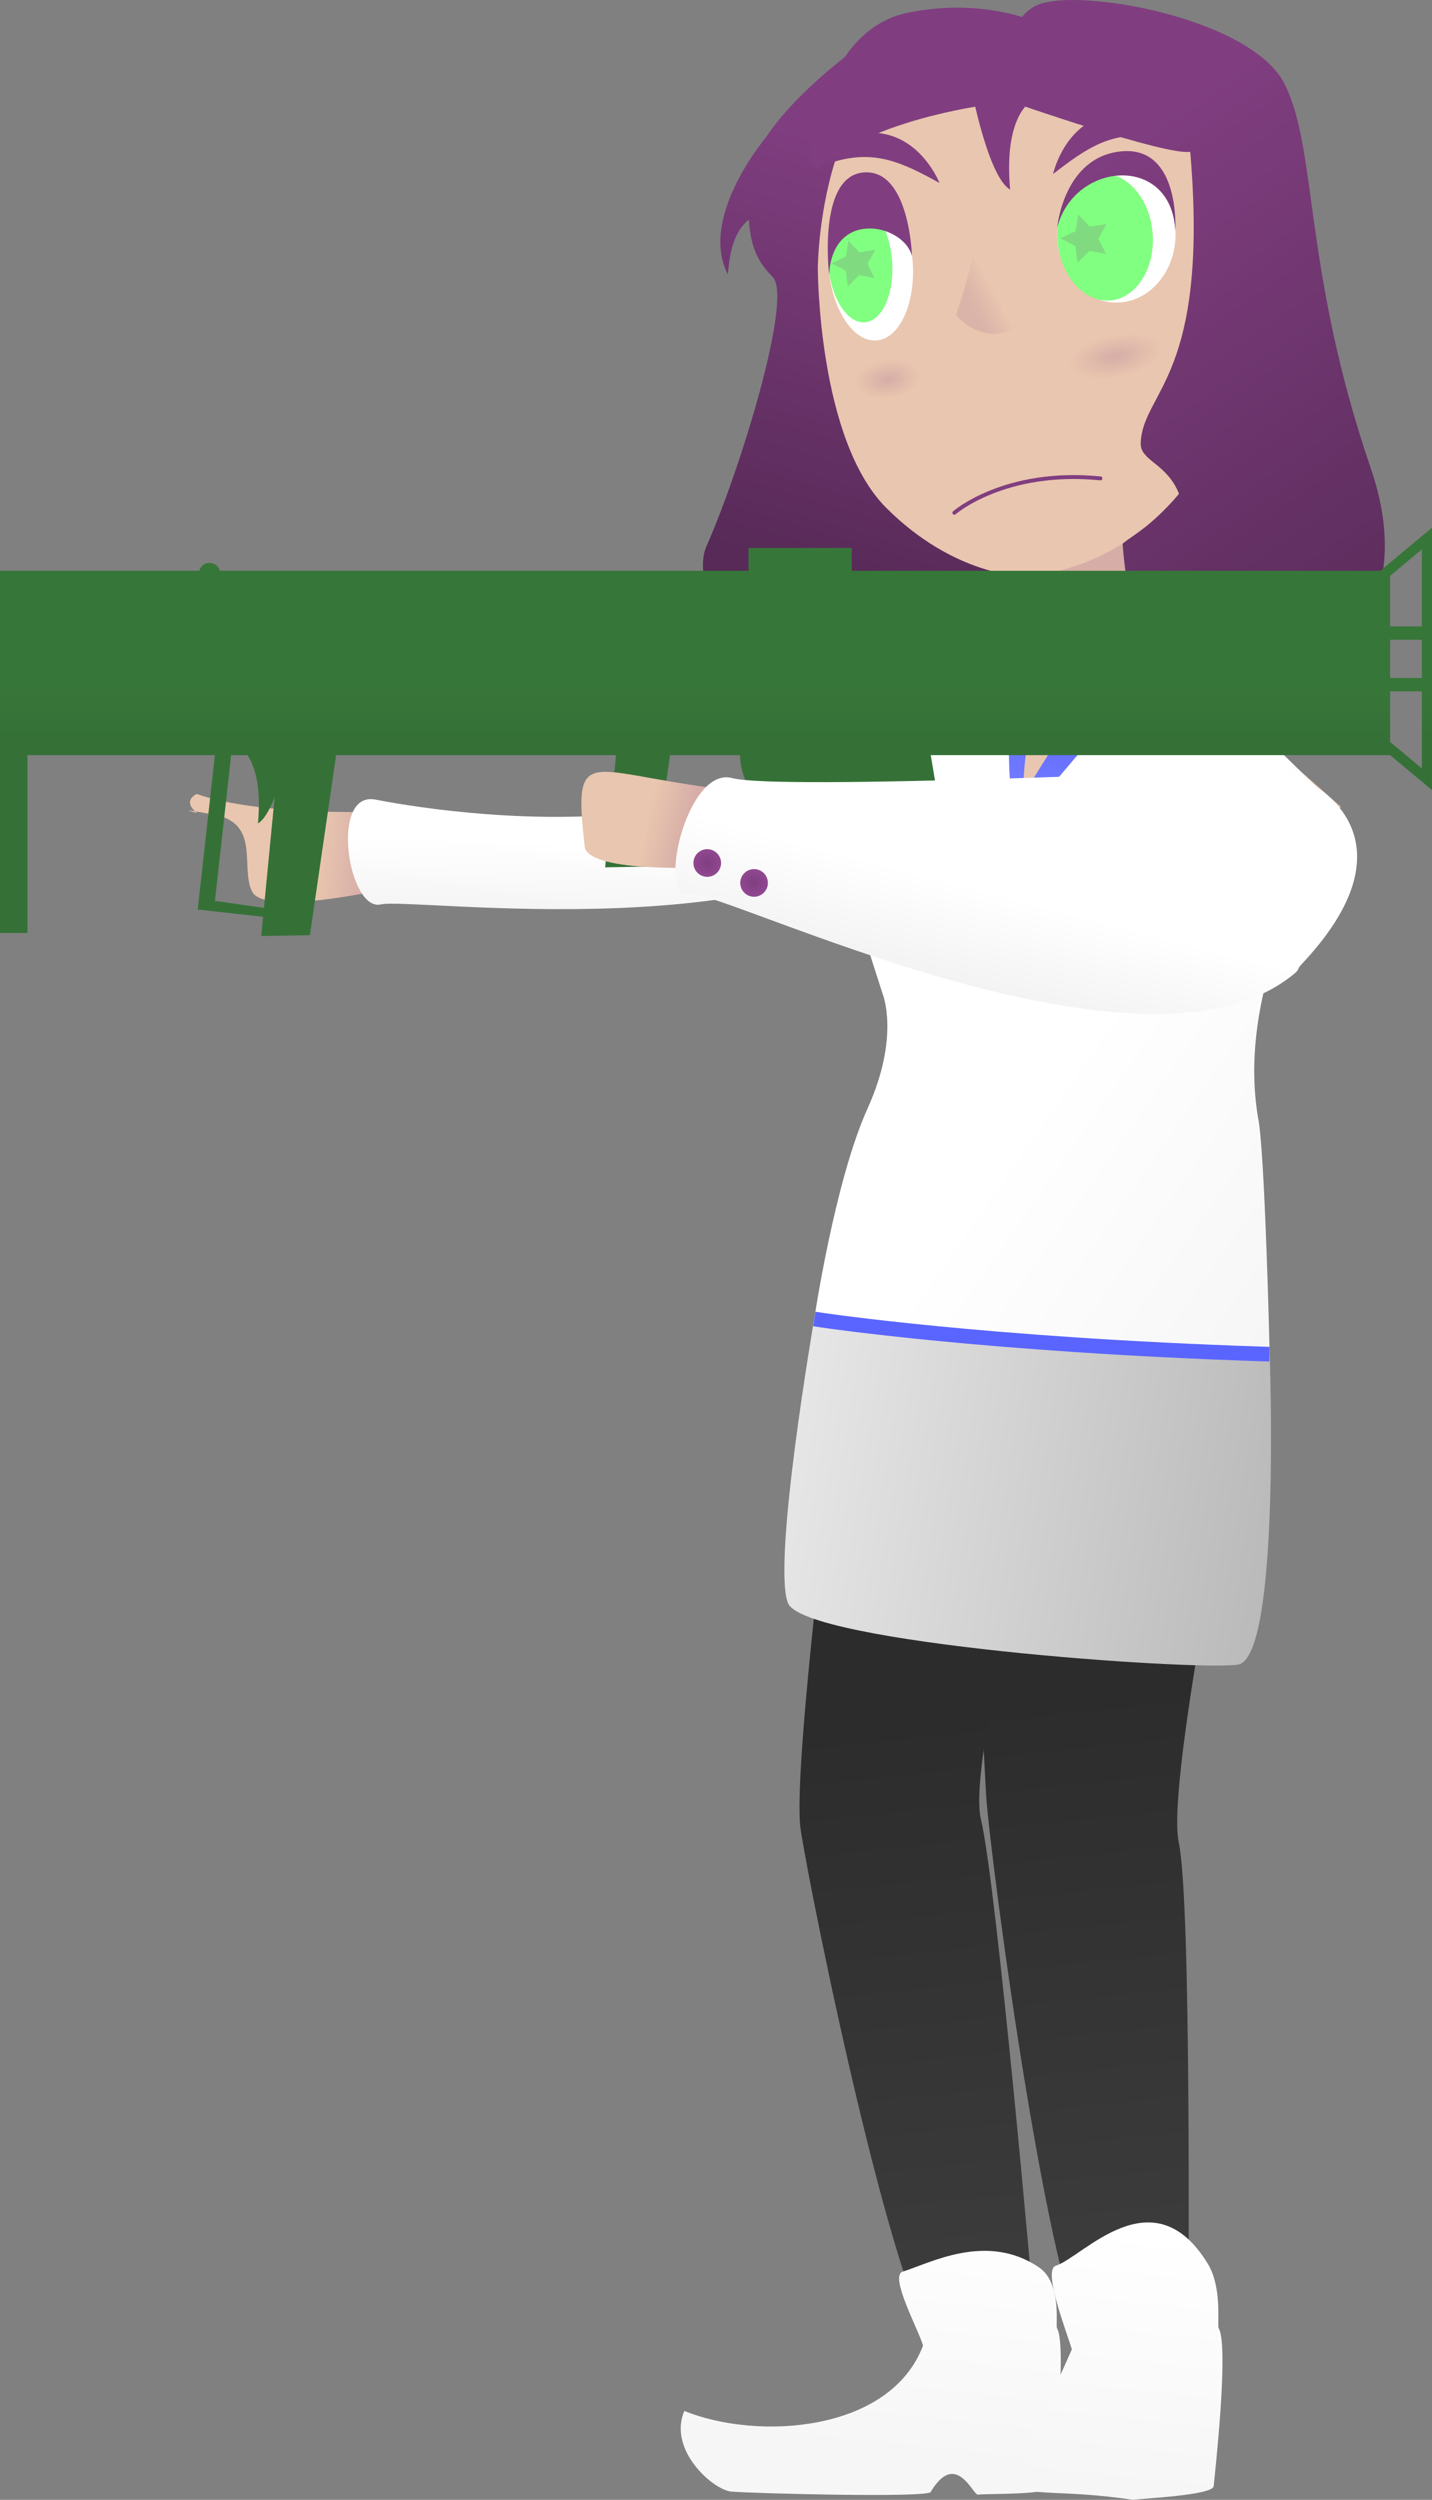 <?xml version="1.0" encoding="UTF-8" standalone="no"?>
<!-- Created with Inkscape (http://www.inkscape.org/) -->

<svg
   xmlns:dc="http://purl.org/dc/elements/1.1/"
   xmlns:cc="http://creativecommons.org/ns#"
   xmlns:rdf="http://www.w3.org/1999/02/22-rdf-syntax-ns#"
   xmlns:svg="http://www.w3.org/2000/svg"
   xmlns="http://www.w3.org/2000/svg"
   xmlns:xlink="http://www.w3.org/1999/xlink"
   xmlns:sodipodi="http://sodipodi.sourceforge.net/DTD/sodipodi-0.dtd"
   xmlns:inkscape="http://www.inkscape.org/namespaces/inkscape"
   width="1039.201"
   height="1813.492"
   viewBox="0 0 274.955 479.82"
   version="1.1"
   id="svg8"
   inkscape:version="0.92+devel unknown"
   sodipodi:docname="ann bazooka.svg"
   inkscape:export-filename="/home/mbrickn/Projects/Operation-Ohio/game/images/characters/ann/ann bazooka.png"
   inkscape:export-xdpi="96"
   inkscape:export-ydpi="96">
  <rect x="0" y="0" width="274.955" height="479.82" fill="#808080" stroke="none"/>
  <title
     id="title4308">Ann Bazooka</title>
  <defs
     id="defs2">
    <linearGradient
       inkscape:collect="always"
       id="linearGradient4458">
      <stop
         style="stop-color:#357137;stop-opacity:1"
         offset="0"
         id="stop4454" />
      <stop
         style="stop-color:#377639;stop-opacity:1"
         offset="1"
         id="stop4456" />
    </linearGradient>
    <linearGradient
       id="linearGradient4687"
       inkscape:collect="always">
      <stop
         id="stop4683"
         offset="0"
         style="stop-color:#803e80;stop-opacity:1" />
      <stop
         id="stop4685"
         offset="1"
         style="stop-color:#914891;stop-opacity:1" />
    </linearGradient>
    <linearGradient
       inkscape:collect="always"
       id="linearGradient4662">
      <stop
         style="stop-color:#803e80;stop-opacity:1;"
         offset="0"
         id="stop4658" />
      <stop
         style="stop-color:#803e80;stop-opacity:0;"
         offset="1"
         id="stop4660" />
    </linearGradient>
    <linearGradient
       inkscape:collect="always"
       id="linearGradient4599">
      <stop
         style="stop-color:#572a57;stop-opacity:1"
         offset="0"
         id="stop4595" />
      <stop
         style="stop-color:#803e80;stop-opacity:1"
         offset="1"
         id="stop4597" />
    </linearGradient>
    <linearGradient
       inkscape:collect="always"
       id="linearGradient4591-6">
      <stop
         style="stop-color:#803e80;stop-opacity:1"
         offset="0"
         id="stop4587" />
      <stop
         style="stop-color:#5a2c5a;stop-opacity:1"
         offset="1"
         id="stop4589" />
    </linearGradient>
    <linearGradient
       id="linearGradient4438"
       inkscape:collect="always">
      <stop
         id="stop4434"
         offset="0"
         style="stop-color:#e9c6af;stop-opacity:1" />
      <stop
         id="stop4436"
         offset="1"
         style="stop-color:#d6ada7;stop-opacity:0.729" />
    </linearGradient>
    <linearGradient
       inkscape:collect="always"
       id="linearGradient4401-3">
      <stop
         style="stop-color:#e9c6af;stop-opacity:1"
         offset="0"
         id="stop4397" />
      <stop
         style="stop-color:#d6ada7;stop-opacity:1"
         offset="1"
         id="stop4399" />
    </linearGradient>
    <linearGradient
       inkscape:collect="always"
       id="linearGradient4388">
      <stop
         style="stop-color:#5a65ff;stop-opacity:1;"
         offset="0"
         id="stop4384" />
      <stop
         style="stop-color:#a0a6ff;stop-opacity:1"
         offset="1"
         id="stop4386" />
    </linearGradient>
    <linearGradient
       inkscape:collect="always"
       id="linearGradient4378">
      <stop
         style="stop-color:#ffffff;stop-opacity:1;"
         offset="0"
         id="stop4374" />
      <stop
         style="stop-color:#f3f3f3;stop-opacity:1"
         offset="1"
         id="stop4376" />
    </linearGradient>
    <linearGradient
       inkscape:collect="always"
       id="linearGradient4357">
      <stop
         style="stop-color:#e6e6e6;stop-opacity:1;"
         offset="0"
         id="stop4353" />
      <stop
         style="stop-color:#b2b2b2;stop-opacity:1"
         offset="1"
         id="stop4355" />
    </linearGradient>
    <linearGradient
       inkscape:collect="always"
       id="linearGradient4349">
      <stop
         style="stop-color:#3c3c3c;stop-opacity:1"
         offset="0"
         id="stop4345" />
      <stop
         style="stop-color:#2c2c2c;stop-opacity:1"
         offset="1"
         id="stop4347" />
    </linearGradient>
    <linearGradient
       inkscape:collect="always"
       id="linearGradient4341">
      <stop
         style="stop-color:#f6f6f6;stop-opacity:1"
         offset="0"
         id="stop4337" />
      <stop
         style="stop-color:#ffffff;stop-opacity:1"
         offset="1"
         id="stop4339" />
    </linearGradient>
    <linearGradient
       inkscape:collect="always"
       xlink:href="#linearGradient4341"
       id="linearGradient4343"
       x1="432.458"
       y1="479.256"
       x2="437.813"
       y2="429.405"
       gradientUnits="userSpaceOnUse" />
    <linearGradient
       inkscape:collect="always"
       xlink:href="#linearGradient4349"
       id="linearGradient4351"
       x1="436.359"
       y1="440.434"
       x2="424.927"
       y2="331.505"
       gradientUnits="userSpaceOnUse" />
    <linearGradient
       inkscape:collect="always"
       xlink:href="#linearGradient4357"
       id="linearGradient4359"
       x1="377.64"
       y1="281.622"
       x2="487.082"
       y2="298.849"
       gradientUnits="userSpaceOnUse" />
    <linearGradient
       inkscape:collect="always"
       xlink:href="#linearGradient4378"
       id="linearGradient4382"
       gradientUnits="userSpaceOnUse"
       x1="434.76"
       y1="200.425"
       x2="504.339"
       y2="249.047" />
    <radialGradient
       inkscape:collect="always"
       xlink:href="#linearGradient4388"
       id="radialGradient4394"
       cx="428.81"
       cy="137.494"
       fx="428.81"
       fy="137.494"
       r="15.022"
       gradientTransform="matrix(-3.515,1.08,-1.25,-4.067,2108.035,232.715)"
       gradientUnits="userSpaceOnUse" />
    <linearGradient
       inkscape:collect="always"
       xlink:href="#linearGradient4401-3"
       id="linearGradient4403"
       x1="1633.152"
       y1="470.018"
       x2="1625.538"
       y2="437.594"
       gradientUnits="userSpaceOnUse" />
    <linearGradient
       inkscape:collect="always"
       xlink:href="#linearGradient4438"
       id="linearGradient4427"
       x1="416.277"
       y1="73.186"
       x2="413.457"
       y2="76.158"
       gradientUnits="userSpaceOnUse"
       gradientTransform="matrix(1,0,0,1.975,-1.6902319e-6,-73.537)" />
    <linearGradient
       inkscape:collect="always"
       xlink:href="#linearGradient4599"
       id="linearGradient4609"
       gradientUnits="userSpaceOnUse"
       x1="395.92"
       y1="130.356"
       x2="419.344"
       y2="51.432" />
    <linearGradient
       inkscape:collect="always"
       xlink:href="#linearGradient4591-6"
       id="linearGradient4627"
       gradientUnits="userSpaceOnUse"
       x1="422.208"
       y1="54.349"
       x2="483.198"
       y2="144.188" />
    <radialGradient
       inkscape:collect="always"
       xlink:href="#linearGradient4662"
       id="radialGradient4664"
       cx="379.697"
       cy="142.239"
       fx="379.697"
       fy="142.239"
       r="6.217"
       gradientTransform="matrix(1,0,0,0.587,0,58.792)"
       gradientUnits="userSpaceOnUse" />
    <radialGradient
       inkscape:collect="always"
       xlink:href="#linearGradient4662"
       id="radialGradient4666"
       cx="415.291"
       cy="166.356"
       fx="415.291"
       fy="166.356"
       r="8.952"
       gradientTransform="matrix(1,0,0,0.454,0,90.879)"
       gradientUnits="userSpaceOnUse" />
    <linearGradient
       inkscape:collect="always"
       xlink:href="#linearGradient4322"
       id="linearGradient4358"
       gradientUnits="userSpaceOnUse"
       x1="395.595"
       y1="109.93"
       x2="421.509"
       y2="109.93"
       gradientTransform="rotate(-129.11,487.763,170.017)" />
    <linearGradient
       inkscape:collect="always"
       id="linearGradient4322">
      <stop
         style="stop-color:#d6ada7;stop-opacity:1;"
         offset="0"
         id="stop4318" />
      <stop
         style="stop-color:#e9c6af;stop-opacity:1"
         offset="1"
         id="stop4320" />
    </linearGradient>
    <linearGradient
       inkscape:collect="always"
       xlink:href="#linearGradient4458"
       id="linearGradient4460"
       x1="631.235"
       y1="507.246"
       x2="631.235"
       y2="469.834"
       gradientUnits="userSpaceOnUse" />
    <linearGradient
       inkscape:collect="always"
       xlink:href="#linearGradient4322"
       id="linearGradient4476"
       x1="35.259"
       y1="163.207"
       x2="27.302"
       y2="161.299"
       gradientUnits="userSpaceOnUse" />
    <linearGradient
       inkscape:collect="always"
       xlink:href="#linearGradient4378"
       id="linearGradient4508"
       x1="96.4"
       y1="176.003"
       x2="91.719"
       y2="194.042"
       gradientUnits="userSpaceOnUse" />
    <linearGradient
       inkscape:collect="always"
       xlink:href="#linearGradient4378"
       id="linearGradient4516"
       x1="1.754"
       y1="165.587"
       x2="1.314"
       y2="181.108"
       gradientUnits="userSpaceOnUse" />
    <linearGradient
       gradientTransform="translate(322.456,-0.36)"
       inkscape:collect="always"
       xlink:href="#linearGradient4322"
       id="linearGradient4484"
       x1="-26.658"
       y1="170.729"
       x2="-36.068"
       y2="169.699"
       gradientUnits="userSpaceOnUse" />
    <linearGradient
       gradientTransform="translate(322.456,-0.36)"
       inkscape:collect="always"
       xlink:href="#linearGradient4378"
       id="linearGradient4516-5"
       x1="1.754"
       y1="165.587"
       x2="1.314"
       y2="181.108"
       gradientUnits="userSpaceOnUse" />
    <linearGradient
       inkscape:collect="always"
       xlink:href="#linearGradient4458"
       id="linearGradient4460-6"
       x1="631.235"
       y1="507.246"
       x2="631.235"
       y2="469.834"
       gradientUnits="userSpaceOnUse" />
    <linearGradient
       inkscape:collect="always"
       xlink:href="#linearGradient4458"
       id="linearGradient4468"
       x1="167.014"
       y1="145.459"
       x2="167.014"
       y2="135.56"
       gradientUnits="userSpaceOnUse" />
    <linearGradient
       gradientTransform="translate(322.456,-0.36)"
       inkscape:collect="always"
       xlink:href="#linearGradient4322"
       id="linearGradient4476-1"
       x1="35.259"
       y1="163.207"
       x2="27.302"
       y2="161.299"
       gradientUnits="userSpaceOnUse" />
    <linearGradient
       gradientTransform="translate(322.456,-0.36)"
       inkscape:collect="always"
       xlink:href="#linearGradient4378"
       id="linearGradient4508-2"
       x1="96.4"
       y1="176.003"
       x2="91.719"
       y2="194.042"
       gradientUnits="userSpaceOnUse" />
    <radialGradient
       gradientTransform="translate(-153.166,-283.758)"
       inkscape:collect="always"
       xlink:href="#linearGradient4687"
       id="radialGradient4492"
       cx="130.251"
       cy="-124.313"
       fx="130.251"
       fy="-124.313"
       r="2.655"
       gradientUnits="userSpaceOnUse" />
    <radialGradient
       gradientTransform="translate(-153.166,-283.758)"
       inkscape:collect="always"
       xlink:href="#linearGradient4687"
       id="radialGradient4500"
       cx="131.146"
       cy="-114.585"
       fx="131.146"
       fy="-114.585"
       r="2.655"
       gradientUnits="userSpaceOnUse" />
    <linearGradient
       inkscape:collect="always"
       xlink:href="#linearGradient4599"
       id="linearGradient4381"
       gradientUnits="userSpaceOnUse"
       x1="395.92"
       y1="130.356"
       x2="419.344"
       y2="51.432" />
    <linearGradient
       inkscape:collect="always"
       xlink:href="#linearGradient4599"
       id="linearGradient4383"
       gradientUnits="userSpaceOnUse"
       x1="395.92"
       y1="130.356"
       x2="419.344"
       y2="51.432" />
    <linearGradient
       inkscape:collect="always"
       xlink:href="#linearGradient4591-6"
       id="linearGradient4385"
       gradientUnits="userSpaceOnUse"
       x1="422.208"
       y1="54.349"
       x2="483.198"
       y2="144.188" />
    <linearGradient
       inkscape:collect="always"
       xlink:href="#linearGradient4591-6"
       id="linearGradient4387"
       gradientUnits="userSpaceOnUse"
       x1="422.208"
       y1="54.349"
       x2="483.198"
       y2="144.188" />
    <linearGradient
       inkscape:collect="always"
       xlink:href="#linearGradient4591-6"
       id="linearGradient4389"
       gradientUnits="userSpaceOnUse"
       x1="422.208"
       y1="54.349"
       x2="483.198"
       y2="144.188" />
    <linearGradient
       inkscape:collect="always"
       xlink:href="#linearGradient4591-6"
       id="linearGradient4391"
       gradientUnits="userSpaceOnUse"
       x1="422.208"
       y1="54.349"
       x2="483.198"
       y2="144.188" />
    <linearGradient
       inkscape:collect="always"
       xlink:href="#linearGradient4591-6"
       id="linearGradient4393"
       gradientUnits="userSpaceOnUse"
       x1="422.208"
       y1="54.349"
       x2="483.198"
       y2="144.188" />
    <linearGradient
       inkscape:collect="always"
       xlink:href="#linearGradient4591-6"
       id="linearGradient4395"
       gradientUnits="userSpaceOnUse"
       x1="422.208"
       y1="54.349"
       x2="483.198"
       y2="144.188" />
    <linearGradient
       inkscape:collect="always"
       xlink:href="#linearGradient4591-6"
       id="linearGradient4397"
       gradientUnits="userSpaceOnUse"
       x1="422.208"
       y1="54.349"
       x2="483.198"
       y2="144.188" />
    <linearGradient
       inkscape:collect="always"
       xlink:href="#linearGradient4349"
       id="linearGradient4399"
       gradientUnits="userSpaceOnUse"
       x1="436.359"
       y1="440.434"
       x2="424.927"
       y2="331.505"
       gradientTransform="translate(-16.005)" />
    <linearGradient
       inkscape:collect="always"
       xlink:href="#linearGradient4349"
       id="linearGradient4401"
       gradientUnits="userSpaceOnUse"
       x1="436.359"
       y1="440.434"
       x2="424.927"
       y2="331.505" />
    <linearGradient
       inkscape:collect="always"
       xlink:href="#linearGradient4341"
       id="linearGradient4404"
       gradientUnits="userSpaceOnUse"
       x1="432.458"
       y1="479.256"
       x2="437.813"
       y2="429.405" />
    <linearGradient
       inkscape:collect="always"
       xlink:href="#linearGradient4341"
       id="linearGradient4406"
       gradientUnits="userSpaceOnUse"
       x1="432.458"
       y1="479.256"
       x2="437.813"
       y2="429.405"
       gradientTransform="translate(-16.005)" />
    <linearGradient
       inkscape:collect="always"
       xlink:href="#linearGradient4378"
       id="linearGradient4408"
       gradientUnits="userSpaceOnUse"
       x1="434.76"
       y1="200.425"
       x2="504.339"
       y2="249.047" />
  </defs>
  <sodipodi:namedview
     id="base"
     pagecolor="#ffffff"
     bordercolor="#666666"
     borderopacity="1.0"
     inkscape:pageopacity="0.0"
     inkscape:pageshadow="2"
     inkscape:zoom="0.70710675"
     inkscape:cx="607.09041"
     inkscape:cy="798.31039"
     inkscape:document-units="mm"
     inkscape:current-layer="layer3"
     showgrid="false"
     inkscape:window-width="1920"
     inkscape:window-height="1016"
     inkscape:window-x="0"
     inkscape:window-y="0"
     inkscape:window-maximized="1"
     units="px"
     inkscape:pagecheckerboard="true"
     inkscape:document-rotation="0"
     fit-margin-top="0"
     fit-margin-left="0"
     fit-margin-right="0"
     fit-margin-bottom="0">
    <inkscape:grid
       type="xygrid"
       id="grid4485"
       originx="-225.39"
       originy="197.854" />
  </sodipodi:namedview>
  <g
     inkscape:label="Head"
     inkscape:groupmode="layer"
     id="layer1"
     transform="translate(-225.39,-15.034)">
    <g
       id="g4585"
       style="fill:url(#linearGradient4609);fill-opacity:1">
      <path
         sodipodi:nodetypes="csccscc"
         inkscape:connector-curvature="0"
         id="path4610"
         d="m 388.515,25.291 c 0,0 -18.521,13.598 -19.224,24.148 -0.703,10.55 0.469,14.77 4.454,18.755 3.986,3.986 -6.33,37.276 -12.66,51.577 -6.33,14.301 30.478,48.764 39.621,48.764 6.029,0 54.907,-11.13 72.998,-20.794 C 474.387,66.839 444.714,17.853 388.515,25.291 Z"
         style="fill:url(#linearGradient4381);fill-opacity:1;stroke:none;stroke-width:1.313px;stroke-linecap:butt;stroke-linejoin:miter;stroke-opacity:1" />
      <path
         sodipodi:nodetypes="ccscc"
         inkscape:connector-curvature="0"
         id="path4712"
         d="m 372.902,40.837 c 0,0 -13.576,15.701 -7.748,26.877 0.768,-10.812 5.018,-10.453 7.061,-13.001 3.213,-4.007 3.086,-5.032 3.086,-5.032 z"
         style="fill:url(#linearGradient4383);fill-opacity:1;stroke:none;stroke-width:0.384px;stroke-linecap:butt;stroke-linejoin:miter;stroke-opacity:1" />
    </g>
    <path
       style="fill:url(#linearGradient4403);fill-opacity:1;stroke:none;stroke-width:4.962px;stroke-linecap:butt;stroke-linejoin:miter;stroke-opacity:1"
       d="m 1649.037,393.197 c -21.259,0.366 -56.986,11.357 -56.986,11.357 0,0 21.929,57.017 18.17,84.586 14.803,-6.7 -121.737,51.919 -141.967,83.361 -25.739,47.015 95.145,91.144 143.461,102.145 48.316,11 104.808,-13.407 210.477,-75.895 -42.617,-38.059 -92.931,-81.596 -139.596,-100.905 -5.575,-20.721 -11.329,-65.457 -18.256,-98.903 -0.881,-4.405 -6.984,-5.889 -15.303,-5.746 z"
       id="path4612"
       inkscape:connector-curvature="0"
       sodipodi:nodetypes="scccccccs"
       transform="matrix(0.265,0,0,0.265,0,11.25)" />
    <path
       style="fill:#e9c6af;stroke:none;stroke-width:1.313px;stroke-linecap:butt;stroke-linejoin:miter;stroke-opacity:1"
       d="m 382.419,66.553 c 0,0 0,32.822 13.129,45.951 13.129,13.129 26.258,13.129 26.258,13.129 0,0 19.693,0 32.822,-19.693 13.129,-19.693 13.129,-52.515 13.129,-52.515 0,0 0,-32.822 -52.515,-32.822 -32.822,4.3e-5 -32.822,45.951 -32.822,45.951 z"
       id="path4487"
       inkscape:connector-curvature="0"
       sodipodi:nodetypes="cccscsc" />
    <ellipse
       ry="13.129"
       rx="11.37"
       cy="59.989"
       cx="439.74"
       id="ellipse4497"
       style="fill:#ffffff;fill-opacity:1;stroke:none;stroke-width:5.332;stroke-linecap:round;stroke-linejoin:round;stroke-miterlimit:4;stroke-dasharray:none;stroke-opacity:1;paint-order:stroke fill markers" />
    <path
       style="fill:none;fill-opacity:1;stroke:none;stroke-width:0.873;stroke-linecap:butt;stroke-linejoin:miter;stroke-miterlimit:4;stroke-dasharray:none;stroke-opacity:1"
       d="m 411.585,53.341 c 0,0 1.025,13.061 -2.645,22.11 9.738,-3.759 13.061,-1.025 13.061,-1.025"
       id="path4489"
       inkscape:connector-curvature="0" />
    <ellipse
       ry="14.681"
       rx="8.094"
       cy="96.268"
       cx="386.199"
       id="ellipse4499"
       style="fill:#ffffff;fill-opacity:1;stroke:none;stroke-width:5.827;stroke-linecap:round;stroke-linejoin:round;stroke-miterlimit:4;stroke-dasharray:none;stroke-opacity:1;paint-order:stroke fill markers"
       transform="rotate(-4.489)" />
    <ellipse
       style="fill:#80ff80;fill-opacity:1;stroke:none;stroke-width:4.478;stroke-linecap:round;stroke-linejoin:round;stroke-miterlimit:4;stroke-dasharray:none;stroke-opacity:1;paint-order:stroke fill markers"
       id="path4491"
       cx="384.233"
       cy="95.859"
       rx="6.136"
       ry="11.437"
       transform="rotate(-4.489)" />
    <ellipse
       style="fill:#80ff80;fill-opacity:1;stroke:none;stroke-width:4.615;stroke-linecap:round;stroke-linejoin:round;stroke-miterlimit:4;stroke-dasharray:none;stroke-opacity:1;paint-order:stroke fill markers"
       id="path4493"
       cx="431.502"
       cy="94.595"
       rx="9.157"
       ry="12.209"
       transform="rotate(-4.489)" />
    <path
       style="fill:none;stroke:none;stroke-width:1.468px;stroke-linecap:butt;stroke-linejoin:miter;stroke-opacity:1"
       d="m 425.751,58.672 1.886,0.442"
       id="path4507"
       inkscape:connector-curvature="0"
       sodipodi:nodetypes="cc" />
    <path
       sodipodi:nodetypes="cc"
       inkscape:connector-curvature="0"
       id="path4511"
       d="m 382.567,63.244 1.31,0.487"
       style="fill:none;stroke:none;stroke-width:1.217px;stroke-linecap:butt;stroke-linejoin:miter;stroke-opacity:1" />
    <g
       id="g4581"
       style="fill:url(#linearGradient4627);fill-opacity:1">
      <path
         inkscape:connector-curvature="0"
         id="path4505"
         d="m 428.377,58.735 c 1.792,-7.039 8.286,-10.633 13.872,-9.953 4.527,0.551 8.458,3.907 8.81,10.509 0,0 1.003,-16.165 -10.231,-15.218 -11.233,0.947 -12.452,14.662 -12.452,14.662 z"
         style="fill:url(#linearGradient4385);fill-opacity:1;stroke:none;stroke-width:1.468px;stroke-linecap:butt;stroke-linejoin:miter;stroke-opacity:1"
         sodipodi:nodetypes="csccc" />
      <path
         sodipodi:nodetypes="cccc"
         style="fill:url(#linearGradient4387);fill-opacity:1;stroke:none;stroke-width:1.396px;stroke-linecap:butt;stroke-linejoin:miter;stroke-opacity:1"
         d="m 384.588,67.722 c 0.698,-12.75 14.393,-9.636 15.908,-3.532 0,0 -0.466,-16.824 -9.321,-16.054 -8.855,0.77 -6.588,19.586 -6.588,19.586 z"
         id="path4509"
         inkscape:connector-curvature="0" />
      <path
         sodipodi:nodetypes="ccscc"
         inkscape:connector-curvature="0"
         id="path4513"
         d="m 385.561,46.071 c 7.902,-2.323 13.095,0.16 20.217,4.084 0,0 -3.148,-8.12 -10.877,-9.466 -7.729,-1.346 -9.34,5.382 -9.34,5.382 z"
         style="fill:url(#linearGradient4389);fill-opacity:1;stroke:none;stroke-width:1.468px;stroke-linecap:butt;stroke-linejoin:miter;stroke-opacity:1" />
      <path
         style="fill:url(#linearGradient4391);fill-opacity:1;stroke:none;stroke-width:1.468px;stroke-linecap:butt;stroke-linejoin:miter;stroke-opacity:1"
         d="m 446.917,41.254 c -8.168,-1.061 -12.91,2.201 -19.332,7.189 0,0 1.842,-8.512 9.267,-11.047 7.425,-2.535 10.065,3.859 10.065,3.859 z"
         id="path4515"
         inkscape:connector-curvature="0"
         sodipodi:nodetypes="ccscc" />
      <path
         inkscape:connector-curvature="0"
         id="path4538"
         d="m 411.959,32.324 c 0,0 3.165,16.645 7.385,19.107 -1.289,-14.301 4.103,-16.997 4.103,-16.997 0,0 -5.744,-14.418 -11.488,-2.11 z"
         style="fill:url(#linearGradient4393);fill-opacity:1;stroke:none;stroke-width:1.313px;stroke-linecap:butt;stroke-linejoin:miter;stroke-opacity:1" />
      <path
         sodipodi:nodetypes="ccsccscsscc"
         inkscape:connector-curvature="0"
         id="path4540"
         d="m 419.461,34.552 c 0,0 29.891,10.433 34.463,9.612 3.7,43.3 -9.156,45.952 -9.508,55.916 -0.122,3.471 5.03,3.799 7.383,9.812 -5.921,6.578 -8.238,7.399 -10.863,9.493 0.603,8.685 3.428,21.98 4.05,24.113 1.641,5.627 17.149,10.659 17.149,10.659 0,0 39.615,-10.825 26.486,-49.156 C 475.493,66.67 478.423,43.578 471.976,31.035 465.529,18.492 432.355,12.514 424.502,16.031 c -7.854,3.517 -5.041,18.521 -5.041,18.521 z"
         style="fill:url(#linearGradient4395);fill-opacity:1;stroke:none;stroke-width:1.313px;stroke-linecap:butt;stroke-linejoin:miter;stroke-opacity:1" />
      <path
         sodipodi:nodetypes="ccsccc"
         inkscape:connector-curvature="0"
         id="path4554"
         d="m 419.461,34.552 c 0,0 -25.173,2.265 -37.02,12.822 -3.582,-1.073 -0.299,-12.031 4.244,-19.902 2.702,-4.681 6.955,-8.731 12.89,-9.967 15.915,-3.316 26.856,2.652 26.856,2.652 z"
         style="fill:url(#linearGradient4397);fill-opacity:1;stroke:none;stroke-width:1.313px;stroke-linecap:butt;stroke-linejoin:miter;stroke-opacity:1" />
    </g>
    <path
       inkscape:connector-curvature="0"
       id="path4489-5"
       d="m 412.927,60.82 c -1.169,5.515 -2.498,10.614 -3.987,14.631 2.601,3.355 8.41,5.102 11.139,2.229 0.353,-0.401 1.07,-12.328 0.192,-18.768"
       style="fill:url(#linearGradient4427);fill-opacity:1;stroke:none;stroke-width:1.227;stroke-linecap:butt;stroke-linejoin:miter;stroke-miterlimit:4;stroke-dasharray:none;stroke-opacity:1"
       sodipodi:nodetypes="cccc" />
  </g>
  <g
     inkscape:groupmode="layer"
     id="layer3"
     inkscape:label="Body"
     transform="translate(-225.39,-3.784)">
    <g
       id="g4311"
       style="fill:url(#linearGradient4351);fill-opacity:1;stroke:none">
      <path
         style="fill:url(#linearGradient4399);fill-opacity:1;stroke:none;stroke-width:0.405px;stroke-linecap:butt;stroke-linejoin:miter;stroke-opacity:1"
         d="m 411.505,282.317 c 0,0 2.585,55.114 3.234,66.116 0.654,11.087 13.128,106.122 21.362,108.067 8.234,1.945 17.687,1.468 17.543,-4.893 -0.144,-6.361 0.573,-82.463 -1.931,-94.229 -2.504,-11.766 11.979,-81.218 11.979,-81.218 z"
         id="path4300"
         inkscape:connector-curvature="0"
         sodipodi:nodetypes="csccscc" />
      <path
         sodipodi:nodetypes="csccscc"
         inkscape:connector-curvature="0"
         id="path4298"
         d="m 385.769,278.959 c 0,0 -8.292,64.874 -6.657,75.913 1.81,12.22 19.274,98.502 27.622,100.818 8.348,2.316 17.845,2.279 17.496,-4.059 -0.349,-6.337 -7.585,-86.749 -10.482,-98.575 -2.896,-11.826 13.761,-70.739 13.761,-70.739 z"
         style="fill:url(#linearGradient4401);fill-opacity:1;stroke:none;stroke-width:0.405px;stroke-linecap:butt;stroke-linejoin:miter;stroke-opacity:1" />
    </g>
    <path
       style="fill:url(#linearGradient4359);fill-opacity:1;stroke:none;stroke-width:0.304px;stroke-linecap:butt;stroke-linejoin:miter;stroke-opacity:1"
       d="m 381.718,257.01 c 0,0 -8.101,46.794 -5.029,54.474 3.072,7.68 78.08,13.042 86.374,11.813 8.295,-1.229 6.112,-59.682 6.112,-59.682 z"
       id="path4708"
       inkscape:connector-curvature="0"
       sodipodi:nodetypes="ccccc" />
    <g
       id="g4335"
       style="fill:url(#linearGradient4343);fill-opacity:1">
      <path
         sodipodi:nodetypes="cccccsscccc"
         inkscape:connector-curvature="0"
         id="path4302"
         d="m 365.705,482.019 c 4.991,0.371 36.726,1.195 38.349,0.128 4.879,-8.229 8.161,0.595 9.12,0.466 1.396,-0.252 14.055,0.14 14.21,-1.636 0.155,-1.776 2.998,-26.869 0.948,-30.334 -0.305,-0.516 1.001,-8.64 -3.467,-11.669 -10.06,-6.82 -21.061,-0.719 -26.14,0.824 -2.658,0.808 3.091,11.274 3.901,14.199 -6.325,16.655 -31.775,18.257 -45.84,12.548 -3.161,7.367 5.284,14.974 8.918,15.473 z"
         style="fill:url(#linearGradient4404);fill-opacity:1;stroke:none;stroke-width:0.291px;stroke-linecap:butt;stroke-linejoin:miter;stroke-opacity:1" />
      <path
         style="fill:url(#linearGradient4406);fill-opacity:1;stroke:none;stroke-width:0.291px;stroke-linecap:butt;stroke-linejoin:miter;stroke-opacity:1"
         d="m 442.987,483.604 c 1.396,-0.252 15.287,-0.851 15.442,-2.627 0.155,-1.776 2.998,-26.869 0.948,-30.334 -0.305,-0.516 0.737,-7.726 -2.071,-12.336 -10.539,-17.305 -24.102,-1.191 -29.181,0.353 -2.658,0.808 2.253,13.144 3.064,16.07 -15.337,34.874 -15.83,24.744 11.797,28.875 z"
         id="path4306"
         inkscape:connector-curvature="0"
         sodipodi:nodetypes="cccsscc" />
    </g>
    <g
       id="g4372"
       style="fill:url(#linearGradient4382);fill-opacity:1">
      <path
         sodipodi:nodetypes="ccccccccccccc"
         inkscape:connector-curvature="0"
         id="path4617"
         d="m 425.241,129.98 c -13.211,0.452 -26.931,7.63 -35.005,18.845 -0.731,0.568 -1.408,1.371 -2.035,2.454 -2.03,3.507 -2.81,12.662 -2.018,16.182 l 8.666,27.049 c 0,0 3.414,8.141 -2.889,22.059 -6.303,13.918 -10.241,40.442 -10.241,40.442 32.821,4.839 54.404,5.45 87.457,6.604 0,0 -0.928,-39.561 -2.241,-45.339 -3.515,-21.374 6.516,-41.826 15.187,-59.856 -12.301,-10.985 -21.609,-23.173 -35.479,-27.469 -2.574,-0.797 -25.247,26.957 -25.247,26.957 -1.466,-9.061 0.912,-18.107 3.845,-27.928 z"
         style="fill:url(#linearGradient4408);fill-opacity:1;stroke:none;stroke-width:1.04px;stroke-linecap:butt;stroke-linejoin:miter;stroke-opacity:1" />
    </g>
    <path
       style="fill:url(#radialGradient4394);fill-opacity:1;stroke:none;stroke-width:1.04px;stroke-linecap:butt;stroke-linejoin:miter;stroke-opacity:1"
       d="m 420.658,162.059 c 3.414,-2.889 24.939,-30.575 28.484,-30.312 -1.596,-0.978 -3.641,-1.906 -5.039,-1.524 -8.352,2.281 -18.872,20.751 -22.244,26.2 -0.136,-9.588 3.371,-23.805 4.178,-27.005 -3.019,0.028 -5.075,0.085 -6.443,0.559 -0.186,9.164 -1.488,23.396 1.064,32.081 z"
       id="path4644"
       inkscape:connector-curvature="0"
       sodipodi:nodetypes="ccscccc" />
    <path
       style="fill:none;stroke:none;stroke-width:2.818;stroke-linecap:square;stroke-linejoin:bevel;stroke-miterlimit:4;stroke-dasharray:none;stroke-opacity:1;paint-order:stroke fill markers"
       d="m 383.139,257.162 c 0,0 42.229,5.112 95.279,6.853 0.044,10e-4 0.013,-9e-4 0.156,-0.031"
       id="path4315"
       inkscape:connector-curvature="0"
       sodipodi:nodetypes="csc" />
    <path
       style="fill:none;stroke:#5a65ff;stroke-width:2.818;stroke-linecap:square;stroke-linejoin:bevel;stroke-miterlimit:4;stroke-dasharray:none;stroke-opacity:1;paint-order:stroke fill markers"
       d="m 383.139,257.162 c 0,0 31.544,4.761 84.594,6.502"
       id="path4315-3"
       inkscape:connector-curvature="0"
       sodipodi:nodetypes="cc" />
  </g>
  <g
     inkscape:groupmode="layer"
     id="layer2"
     inkscape:label="Decor"
     style="opacity:0.186"
     transform="translate(-225.39,-15.034)">
    <path
       style="fill:#803e80;fill-opacity:1;stroke:none;stroke-width:1.285;stroke-linecap:round;stroke-linejoin:round;stroke-miterlimit:4;stroke-dasharray:none;stroke-opacity:1;paint-order:stroke fill markers"
       d="m 437.767,63.781 c -1.062,-0.199 -2.123,-0.397 -3.185,-0.596 -0.766,0.762 -1.531,1.524 -2.297,2.286 -0.139,-1.071 -0.278,-2.142 -0.417,-3.213 -0.961,-0.493 -1.922,-0.985 -2.884,-1.478 0.976,-0.463 1.951,-0.927 2.927,-1.39 0.172,-1.066 0.343,-2.133 0.515,-3.199 0.742,0.785 1.484,1.57 2.226,2.354 1.067,-0.167 2.134,-0.333 3.202,-0.5 -0.517,0.948 -1.034,1.897 -1.551,2.845 0.488,0.964 0.976,1.927 1.464,2.891 z"
       id="path4556"
       inkscape:connector-curvature="0" />
    <path
       inkscape:connector-curvature="0"
       id="path4575"
       d="m 393.333,68.413 c -1.001,-0.187 -2.001,-0.374 -3.002,-0.562 -0.722,0.718 -1.443,1.436 -2.165,2.155 -0.131,-1.01 -0.262,-2.019 -0.393,-3.029 -0.906,-0.465 -1.812,-0.929 -2.718,-1.393 0.92,-0.436 1.839,-0.873 2.759,-1.31 0.162,-1.005 0.323,-2.01 0.485,-3.016 0.7,0.74 1.399,1.48 2.098,2.219 1.006,-0.157 2.012,-0.314 3.018,-0.471 -0.487,0.894 -0.975,1.788 -1.462,2.682 0.46,0.908 0.92,1.816 1.38,2.725 z"
       style="fill:#803e80;fill-opacity:1;stroke:none;stroke-width:1.211;stroke-linecap:round;stroke-linejoin:round;stroke-miterlimit:4;stroke-dasharray:none;stroke-opacity:1;paint-order:stroke fill markers" />
    <ellipse
       style="fill:url(#radialGradient4666);fill-opacity:1;stroke:none;stroke-width:0.873;stroke-linecap:round;stroke-linejoin:round;stroke-miterlimit:4;stroke-dasharray:none;stroke-opacity:0.522;paint-order:stroke fill markers"
       id="path4577"
       cx="415.291"
       cy="166.356"
       rx="8.952"
       ry="4.062"
       transform="rotate(-11.086)" />
    <ellipse
       style="fill:url(#radialGradient4664);fill-opacity:1;stroke:none;stroke-width:0.873;stroke-linecap:round;stroke-linejoin:round;stroke-miterlimit:4;stroke-dasharray:none;stroke-opacity:0.522;paint-order:stroke fill markers"
       id="path4579"
       cx="379.697"
       cy="142.239"
       rx="6.217"
       ry="3.647"
       transform="rotate(-8.032)" />
  </g>
  <g
     inkscape:groupmode="layer"
     id="layer4"
     inkscape:label="Decor 1"
     transform="translate(-225.39,-3.784)">
    <path
       style="fill:none;fill-opacity:1;stroke:#803e80;stroke-width:0.751;stroke-linecap:round;stroke-linejoin:miter;stroke-miterlimit:4;stroke-dasharray:none;stroke-opacity:1"
       d="m 408.631,102.204 c 0,0 9.686,-8.423 28.046,-6.599"
       id="path4624-6"
       inkscape:connector-curvature="0" />
    <path
       style="fill:url(#linearGradient4484);fill-opacity:1;stroke:none;stroke-width:0.33px;stroke-linecap:butt;stroke-linejoin:miter;stroke-opacity:1"
       d="m 296.301,159.591 c 0,0 -21.184,0.746 -33.183,-3.42 -2.916,1.667 0.167,3.666 0.167,3.666 0,0 -5.419,-1.287 3.269,0.337 8.916,1.667 4.921,10.185 7.254,14.768 2.333,4.583 24.019,-0.194 24.019,-0.194 z"
       id="path4522-1"
       inkscape:connector-curvature="0"
       sodipodi:nodetypes="cccsccc" />
    <path
       sodipodi:nodetypes="cscccc"
       inkscape:connector-curvature="0"
       id="path4520-6"
       d="m 390.236,148.825 c 0,0 -21.895,8.738 -43.331,11.008 -22.593,2.393 -44.899,-1.696 -49.431,-2.573 -8.833,-1.71 -5.236,21.544 1.032,20.12 6.268,-1.425 79.284,9.189 106.099,-17.634 14.978,-16.62 -14.368,-10.921 -14.368,-10.921 z"
       style="fill:url(#linearGradient4516-5);fill-opacity:1;stroke:none;stroke-width:1.128px;stroke-linecap:butt;stroke-linejoin:miter;stroke-opacity:1" />
    <g
       transform="translate(322.456,-0.36)"
       id="g4441">
      <path
         inkscape:connector-curvature="0"
         style="fill:url(#linearGradient4460-6);fill-opacity:1;stroke:none;stroke-width:1.247px;stroke-linecap:butt;stroke-linejoin:miter;stroke-opacity:1"
         d="m 176.051,370.066 v 16.535 h -383.105 c -0.716,-3.25 -3.595,-5.668 -7.066,-5.668 h -0.631 c -3.471,0 -6.35,2.418 -7.066,5.668 h -145.047 v 133.533 128.809 h 20.471 V 520.135 h 135.805 l -12.426,111.818 47.35,5.262 -1.348,13.932 35.273,-0.631 19.004,-130.381 H 80.055 l -7.865,81.271 35.271,-0.629 11.754,-80.643 h 50.615 c 0.036,2.237 0.95,31 24.928,36.994 24.942,6.235 118.471,-6.234 118.471,-6.234 l -5.125,-30.76 H 640.928 V 386.602 H 250.875 V 370.066 Z M -198.812,520.135 h 11.797 c 4.693,6.856 10.201,21.15 7.648,49.465 4.478,-2.612 8.588,-10.152 12.096,-19.107 l -7.771,80.297 -35.5,-5.07 z"
         transform="matrix(0.265,0,0,0.265,0,11.25)"
         id="path4626-3" />
      <path
         sodipodi:nodetypes="cccc"
         inkscape:connector-curvature="0"
         id="path4578-2"
         d="m 167.014,115.763 9.899,-8.249 3e-5,46.194 -9.899,-8.249"
         style="fill:none;stroke:url(#linearGradient4468);stroke-width:1.952;stroke-linecap:butt;stroke-linejoin:miter;stroke-miterlimit:4;stroke-dasharray:none;stroke-opacity:1" />
      <path
         inkscape:connector-curvature="0"
         id="path4580-8"
         d="m 167.014,125.661 h 9.899"
         style="fill:none;stroke:#377639;stroke-width:2.575;stroke-linecap:butt;stroke-linejoin:miter;stroke-miterlimit:4;stroke-dasharray:none;stroke-opacity:1" />
      <path
         style="fill:none;stroke:#377639;stroke-width:2.575;stroke-linecap:butt;stroke-linejoin:miter;stroke-miterlimit:4;stroke-dasharray:none;stroke-opacity:1"
         d="m 167.014,135.56 h 9.899"
         id="path4582-9"
         inkscape:connector-curvature="0" />
    </g>
    <path
       style="fill:url(#linearGradient4476-1);fill-opacity:1;stroke:none;stroke-width:0.33px;stroke-linecap:butt;stroke-linejoin:miter;stroke-opacity:1"
       d="m 362.37,155.033 c -24.53,-3.147 -26.945,-8.518 -24.68,11.512 1.561,4.9 23.734,3.693 23.734,3.693 z"
       id="path4522-3-5"
       inkscape:connector-curvature="0"
       sodipodi:nodetypes="cccc" />
    <path
       style="fill:url(#linearGradient4508-2);fill-opacity:1;stroke:none;stroke-width:1.128px;stroke-linecap:butt;stroke-linejoin:miter;stroke-opacity:1"
       d="m 459.121,151.698 c 0,0 -84.455,3.803 -93.134,1.434 -8.679,-2.369 -14.607,23.185 -8.249,22.236 6.358,-0.949 87.705,39.785 116.461,15.055 0.597,-0.57 0.411,-0.823 0.896,-1.333 22.745,-23.967 3.439,-34.962 -1.017,-36.348 -5.776,-1.796 -14.957,-1.044 -14.957,-1.044 z"
       id="path4640-6"
       inkscape:connector-curvature="0"
       sodipodi:nodetypes="ccccssc" />
    <circle
       r="2.655"
       cy="-408.071"
       cx="-22.915"
       id="circle4311"
       style="fill:url(#radialGradient4492);fill-opacity:1;stroke-width:1.565;stroke-linecap:round;stroke-linejoin:bevel;paint-order:markers fill stroke"
       transform="rotate(118.295)" />
    <circle
       style="fill:url(#radialGradient4500);fill-opacity:1;stroke-width:1.565;stroke-linecap:round;stroke-linejoin:bevel;paint-order:markers fill stroke"
       id="circle4313-3"
       cx="-22.02"
       cy="-398.343"
       r="2.655"
       transform="rotate(118.295)" />
  </g>
</svg>
